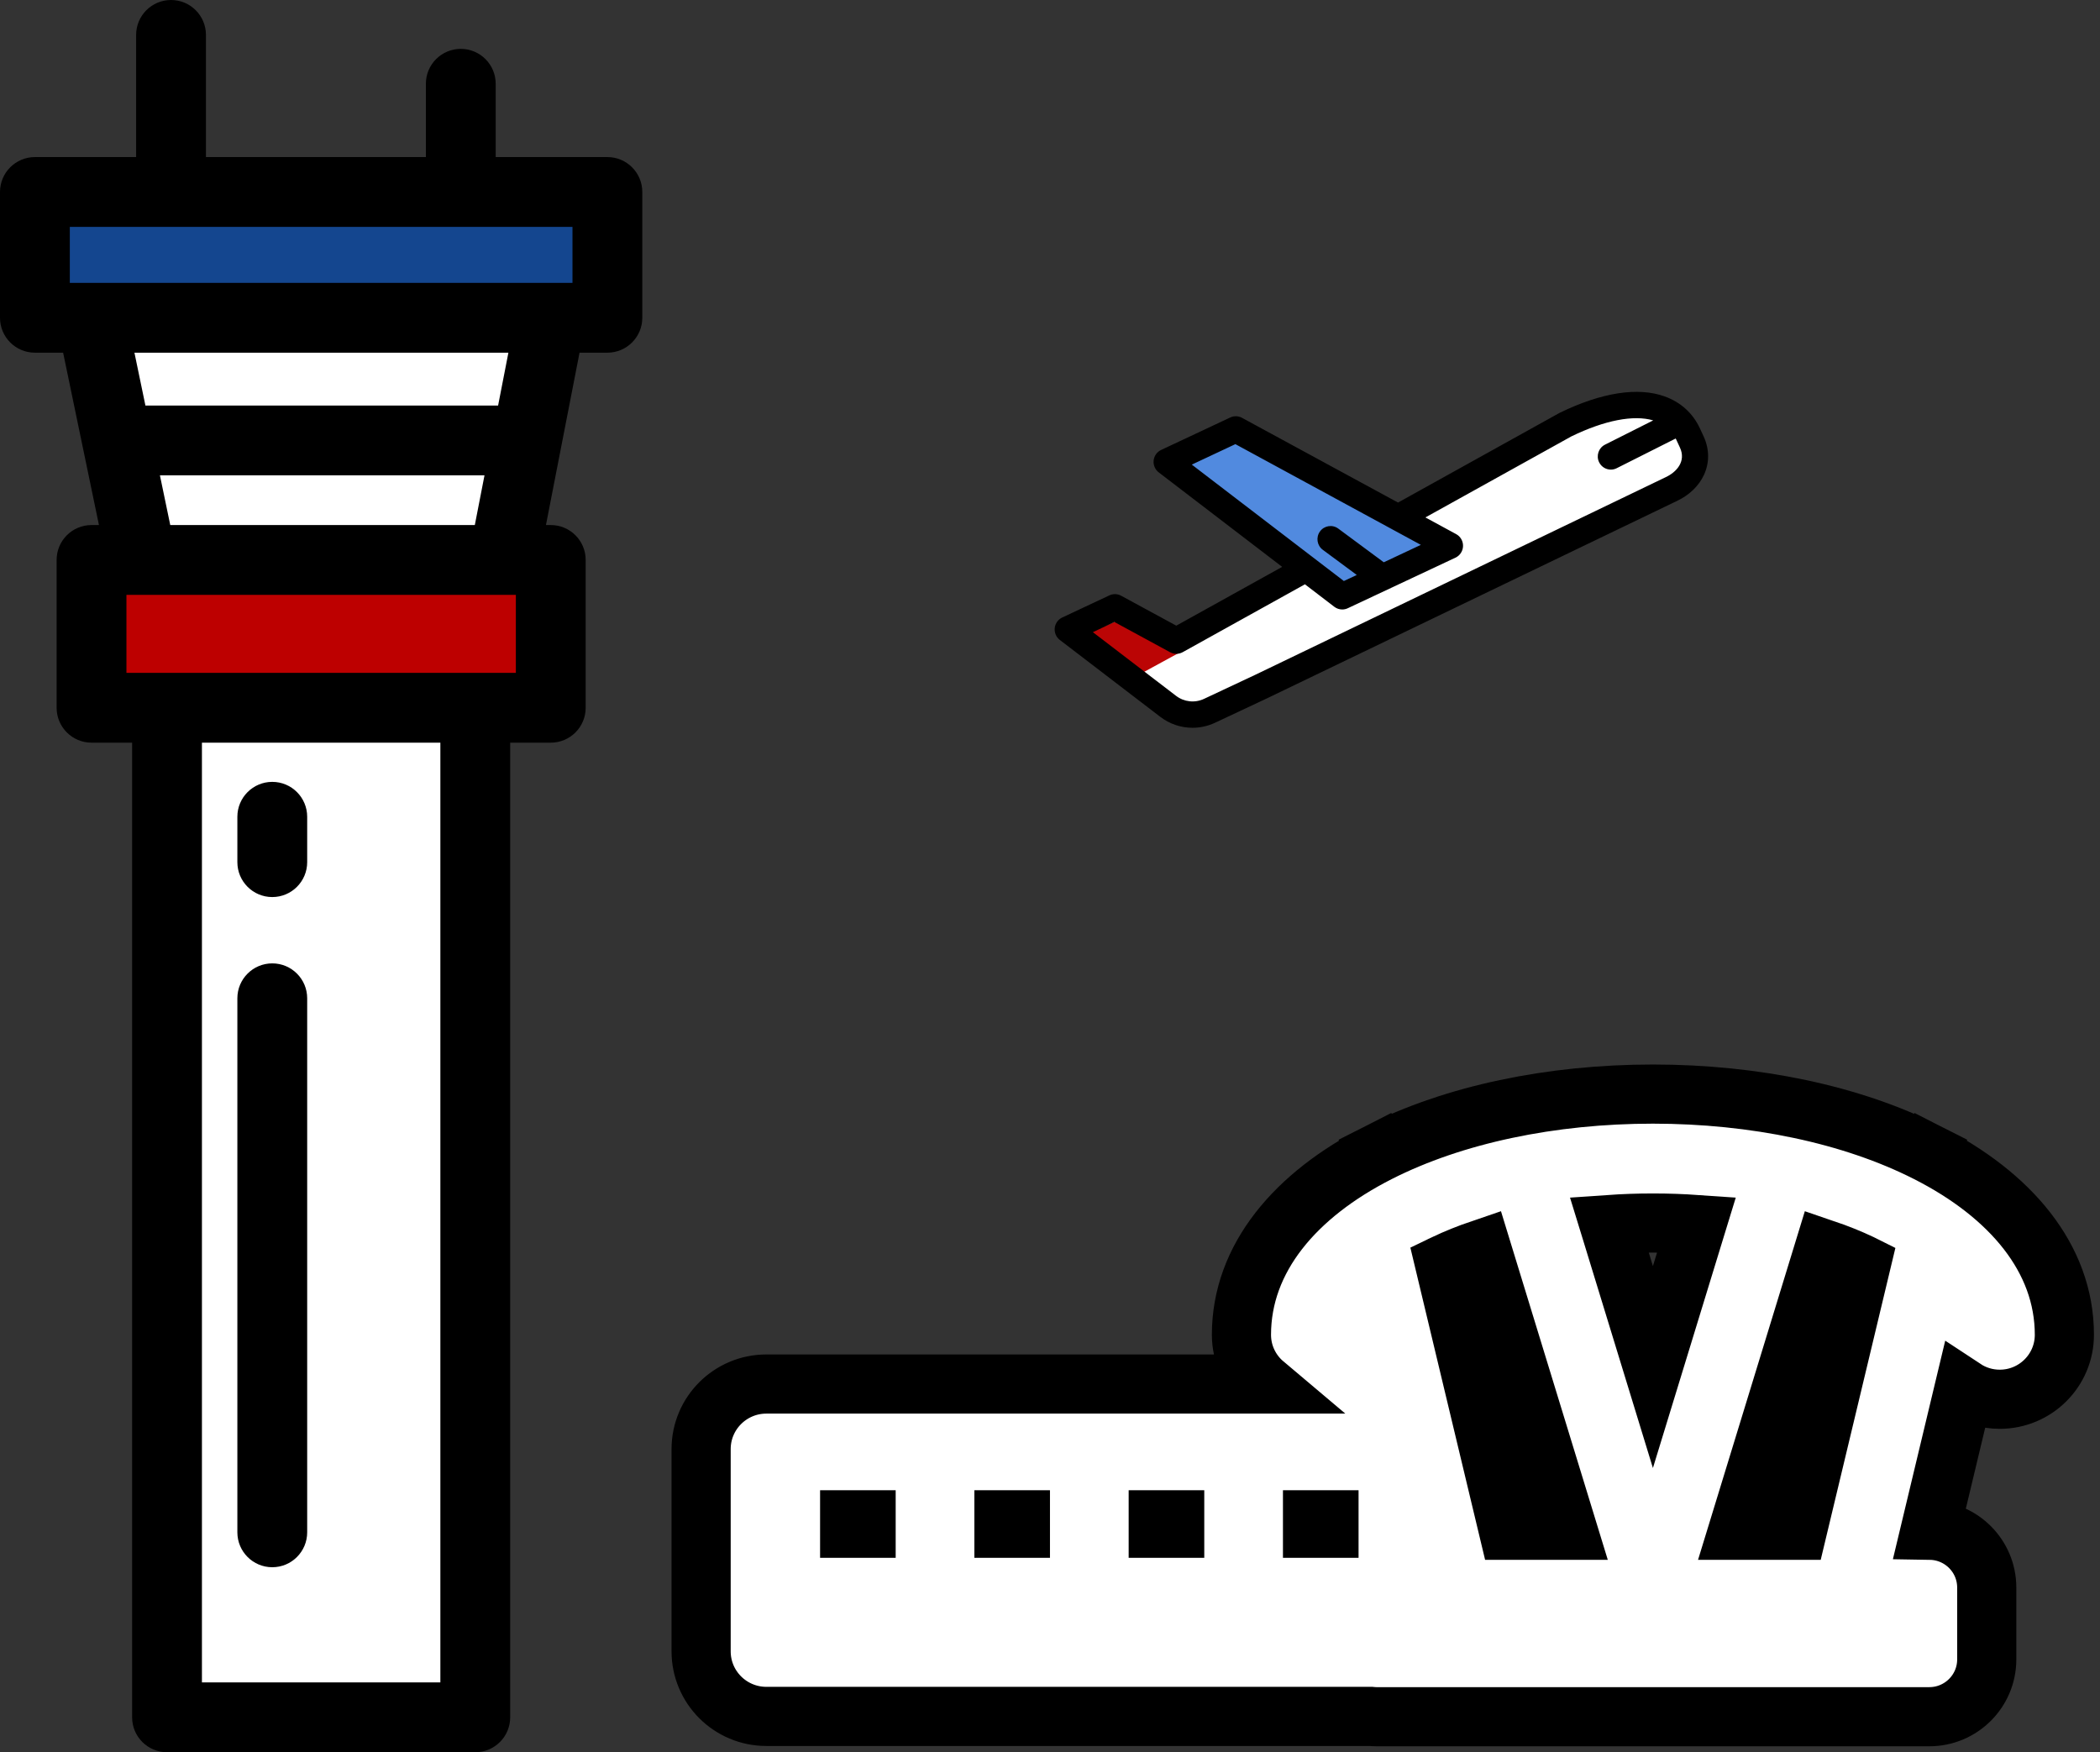 <svg width="284" height="237" viewBox="0 0 284 237" fill="none" xmlns="http://www.w3.org/2000/svg">
<rect x="0" y="0" width="284" height="237" fill="#333333" stroke="none"/>
<path d="M64.275 95.73H22.587V232.279H64.275V95.73Z" fill="white"/>
<path d="M74.485 75.737H12.378V95.73H74.485V75.737Z" fill="#BD0000"/>
<path d="M82.142 25.966H4.721V42.981H82.142V25.966Z" fill="#14468F"/>
<path d="M74.485 42.981H12.378L15.826 59.572H71.253L74.485 42.981Z" fill="white"/>
<path d="M15.826 59.572L19.184 75.737H68.104L71.253 59.572H15.826Z" fill="white"/>
<path d="M82.142 21.245H67.037V11.331C67.037 8.724 64.923 6.61 62.316 6.61C59.709 6.61 57.595 8.724 57.595 11.331V21.245H27.852V4.721C27.852 2.114 25.738 0 23.131 0C20.524 0 18.41 2.114 18.41 4.721V21.245H4.721C2.114 21.245 0 23.359 0 25.966V42.981C0 45.589 2.114 47.703 4.721 47.703H8.537L11.203 60.532L13.382 71.016H12.378C9.771 71.016 7.657 73.13 7.657 75.737V95.73C7.657 98.337 9.771 100.451 12.378 100.451H17.867V232.279C17.867 234.886 19.981 237 22.588 237H64.276C66.883 237 68.997 234.886 68.997 232.279V100.451H74.485C77.092 100.451 79.206 98.337 79.206 95.73V75.737C79.206 73.13 77.092 71.016 74.485 71.016H73.834L75.887 60.475L78.375 47.703H82.142C84.749 47.703 86.863 45.589 86.863 42.981V25.966C86.863 23.359 84.749 21.245 82.142 21.245ZM9.442 30.687H77.421V38.26H74.485H12.378H9.442V30.687ZM59.554 227.558H27.309V100.451H59.554L59.554 227.558ZM69.763 91.009H64.275H22.588H17.099V80.458H19.185H68.104H69.764L69.763 91.009ZM23.025 71.016L21.628 64.293H65.523L64.214 71.016H23.025ZM67.362 54.851H19.666L18.181 47.703H68.755L67.362 54.851Z" fill="black"/>
<path d="M36.822 211.978C39.429 211.978 41.543 209.864 41.543 207.257V135.024C41.543 132.417 39.429 130.303 36.822 130.303C34.215 130.303 32.101 132.417 32.101 135.024V207.257C32.101 209.864 34.215 211.978 36.822 211.978Z" fill="black"/>
<path d="M36.822 121.333C39.429 121.333 41.543 119.219 41.543 116.612V110.474C41.543 107.867 39.429 105.753 36.822 105.753C34.215 105.753 32.101 107.867 32.101 110.474V116.612C32.101 119.219 34.215 121.333 36.822 121.333Z" fill="black"/>
<g clip-path="url(#clip0_166_343)">
<path d="M186.403 155.913L187.71 158.486L186.403 155.913C175.195 161.608 167.891 170.18 167.891 180.538C167.891 183.215 169.097 185.603 170.991 187.2H103.641C98.783 187.2 94.818 191.126 94.818 196.004V223.352C94.818 228.229 98.782 232.156 103.641 232.156H185.395C185.62 232.18 185.878 232.197 186.159 232.197H260.914C265.19 232.197 268.684 228.74 268.684 224.442V214.733C268.684 210.478 265.261 207.046 261.042 206.978L265.629 187.816C267.012 188.728 268.667 189.259 270.444 189.259C275.256 189.259 279.182 185.369 279.182 180.538C279.182 170.18 271.878 161.608 260.67 155.913L258.858 159.479L260.67 155.913C250.475 150.732 237.28 147.982 223.536 147.982C209.793 147.982 196.598 150.732 186.403 155.913ZM195.416 170.932L195.417 170.931C196.923 170.219 198.578 169.55 200.373 168.939L212.024 206.977H203.998L195.375 170.951C195.388 170.945 195.402 170.938 195.416 170.932ZM117.13 206.708H114.906V205.561H117.13V206.708ZM137.996 206.708H135.772V205.561H137.996V206.708ZM158.863 206.708H156.638V205.561H158.863V206.708ZM179.729 206.708H177.504V205.561H179.729V206.708ZM217.791 166.144L217.791 166.144L217.632 165.626C219.541 165.493 221.511 165.423 223.537 165.423C225.562 165.423 227.532 165.493 229.441 165.626L229.282 166.144L223.537 184.902L217.791 166.144ZM243.075 206.977H235.049L246.7 168.939C248.495 169.549 250.151 170.219 251.657 170.931C251.671 170.938 251.685 170.944 251.699 170.951L243.075 206.977Z" fill="white" stroke="black" stroke-width="8"/>
</g>
<g clip-path="url(#clip1_166_343)">
<path d="M211.719 57.43L159.087 86.654L150.779 82.142L144.398 85.138L157.977 95.534C159.588 96.767 161.745 97 163.579 96.139L164.059 95.913L170.535 92.872L226.044 66.141C228.627 64.928 229.996 62.379 228.792 59.778L228.289 58.691C226.411 54.636 220.897 52.973 211.719 57.43Z" fill="white"/>
<path d="M167.128 58.081L157.774 62.474L181.521 80.655L196.091 73.812L167.128 58.081Z" fill="#518ADF"/>
<path d="M151 84L147.5 85.5L154.5 91L160 88L151 84Z" fill="#BB0505"/>
<path d="M230.394 59.025L229.891 57.938C228.943 55.891 227.294 54.396 225.124 53.617C221.504 52.317 216.603 53.081 210.951 55.826C210.922 55.84 210.893 55.855 210.865 55.871L189.067 67.974L167.967 56.514C167.475 56.247 166.887 56.229 166.38 56.467L157.027 60.86C156.466 61.123 156.082 61.664 156.016 62.284C155.95 62.904 156.211 63.514 156.704 63.891L173.399 76.673L159.077 84.626L151.617 80.574C151.125 80.307 150.537 80.29 150.031 80.528L143.651 83.524C143.089 83.788 142.706 84.328 142.64 84.948C142.574 85.568 142.835 86.178 143.328 86.556L156.906 96.951C158.188 97.933 159.723 98.437 161.271 98.437C162.307 98.437 163.349 98.211 164.326 97.753L171.297 94.479L226.791 67.755C228.456 66.973 229.753 65.721 230.441 64.231C231.202 62.584 231.186 60.735 230.394 59.025ZM167.07 60.073L192.153 73.697L187.138 76.052L180.986 71.496C180.2 70.914 179.093 71.084 178.515 71.876C177.936 72.668 178.105 73.783 178.892 74.365L183.486 77.767L181.741 78.587L161.176 62.841L167.07 60.073ZM225.282 64.534L169.788 91.258L162.832 94.525C161.589 95.109 160.138 94.952 159.046 94.116L147.799 85.505L150.721 84.133L158.247 88.222C158.776 88.509 159.413 88.506 159.94 88.214L176.478 79.031L180.451 82.073C180.764 82.313 181.141 82.436 181.521 82.436C181.775 82.436 182.03 82.381 182.268 82.269L196.838 75.427C197.444 75.142 197.839 74.538 197.858 73.865C197.878 73.192 197.519 72.565 196.93 72.245L192.769 69.985L212.53 59.014C217.021 56.84 220.917 56.086 223.577 56.86L217.056 60.144C216.183 60.584 215.829 61.654 216.265 62.533C216.575 63.157 217.199 63.518 217.848 63.518C218.114 63.518 218.383 63.458 218.637 63.33L226.617 59.311C226.639 59.356 226.665 59.398 226.686 59.444L227.189 60.531C228.062 62.415 226.715 63.861 225.282 64.534Z" fill="black"/>
</g>
<defs>
<clipPath id="clip0_166_343">
<rect width="194" height="94" fill="white" transform="translate(90 143)"/>
</clipPath>
<clipPath id="clip1_166_343">
<rect width="89" height="46" fill="white" transform="matrix(-1 0 0 1 231 53)"/>
</clipPath>
</defs>
</svg>
